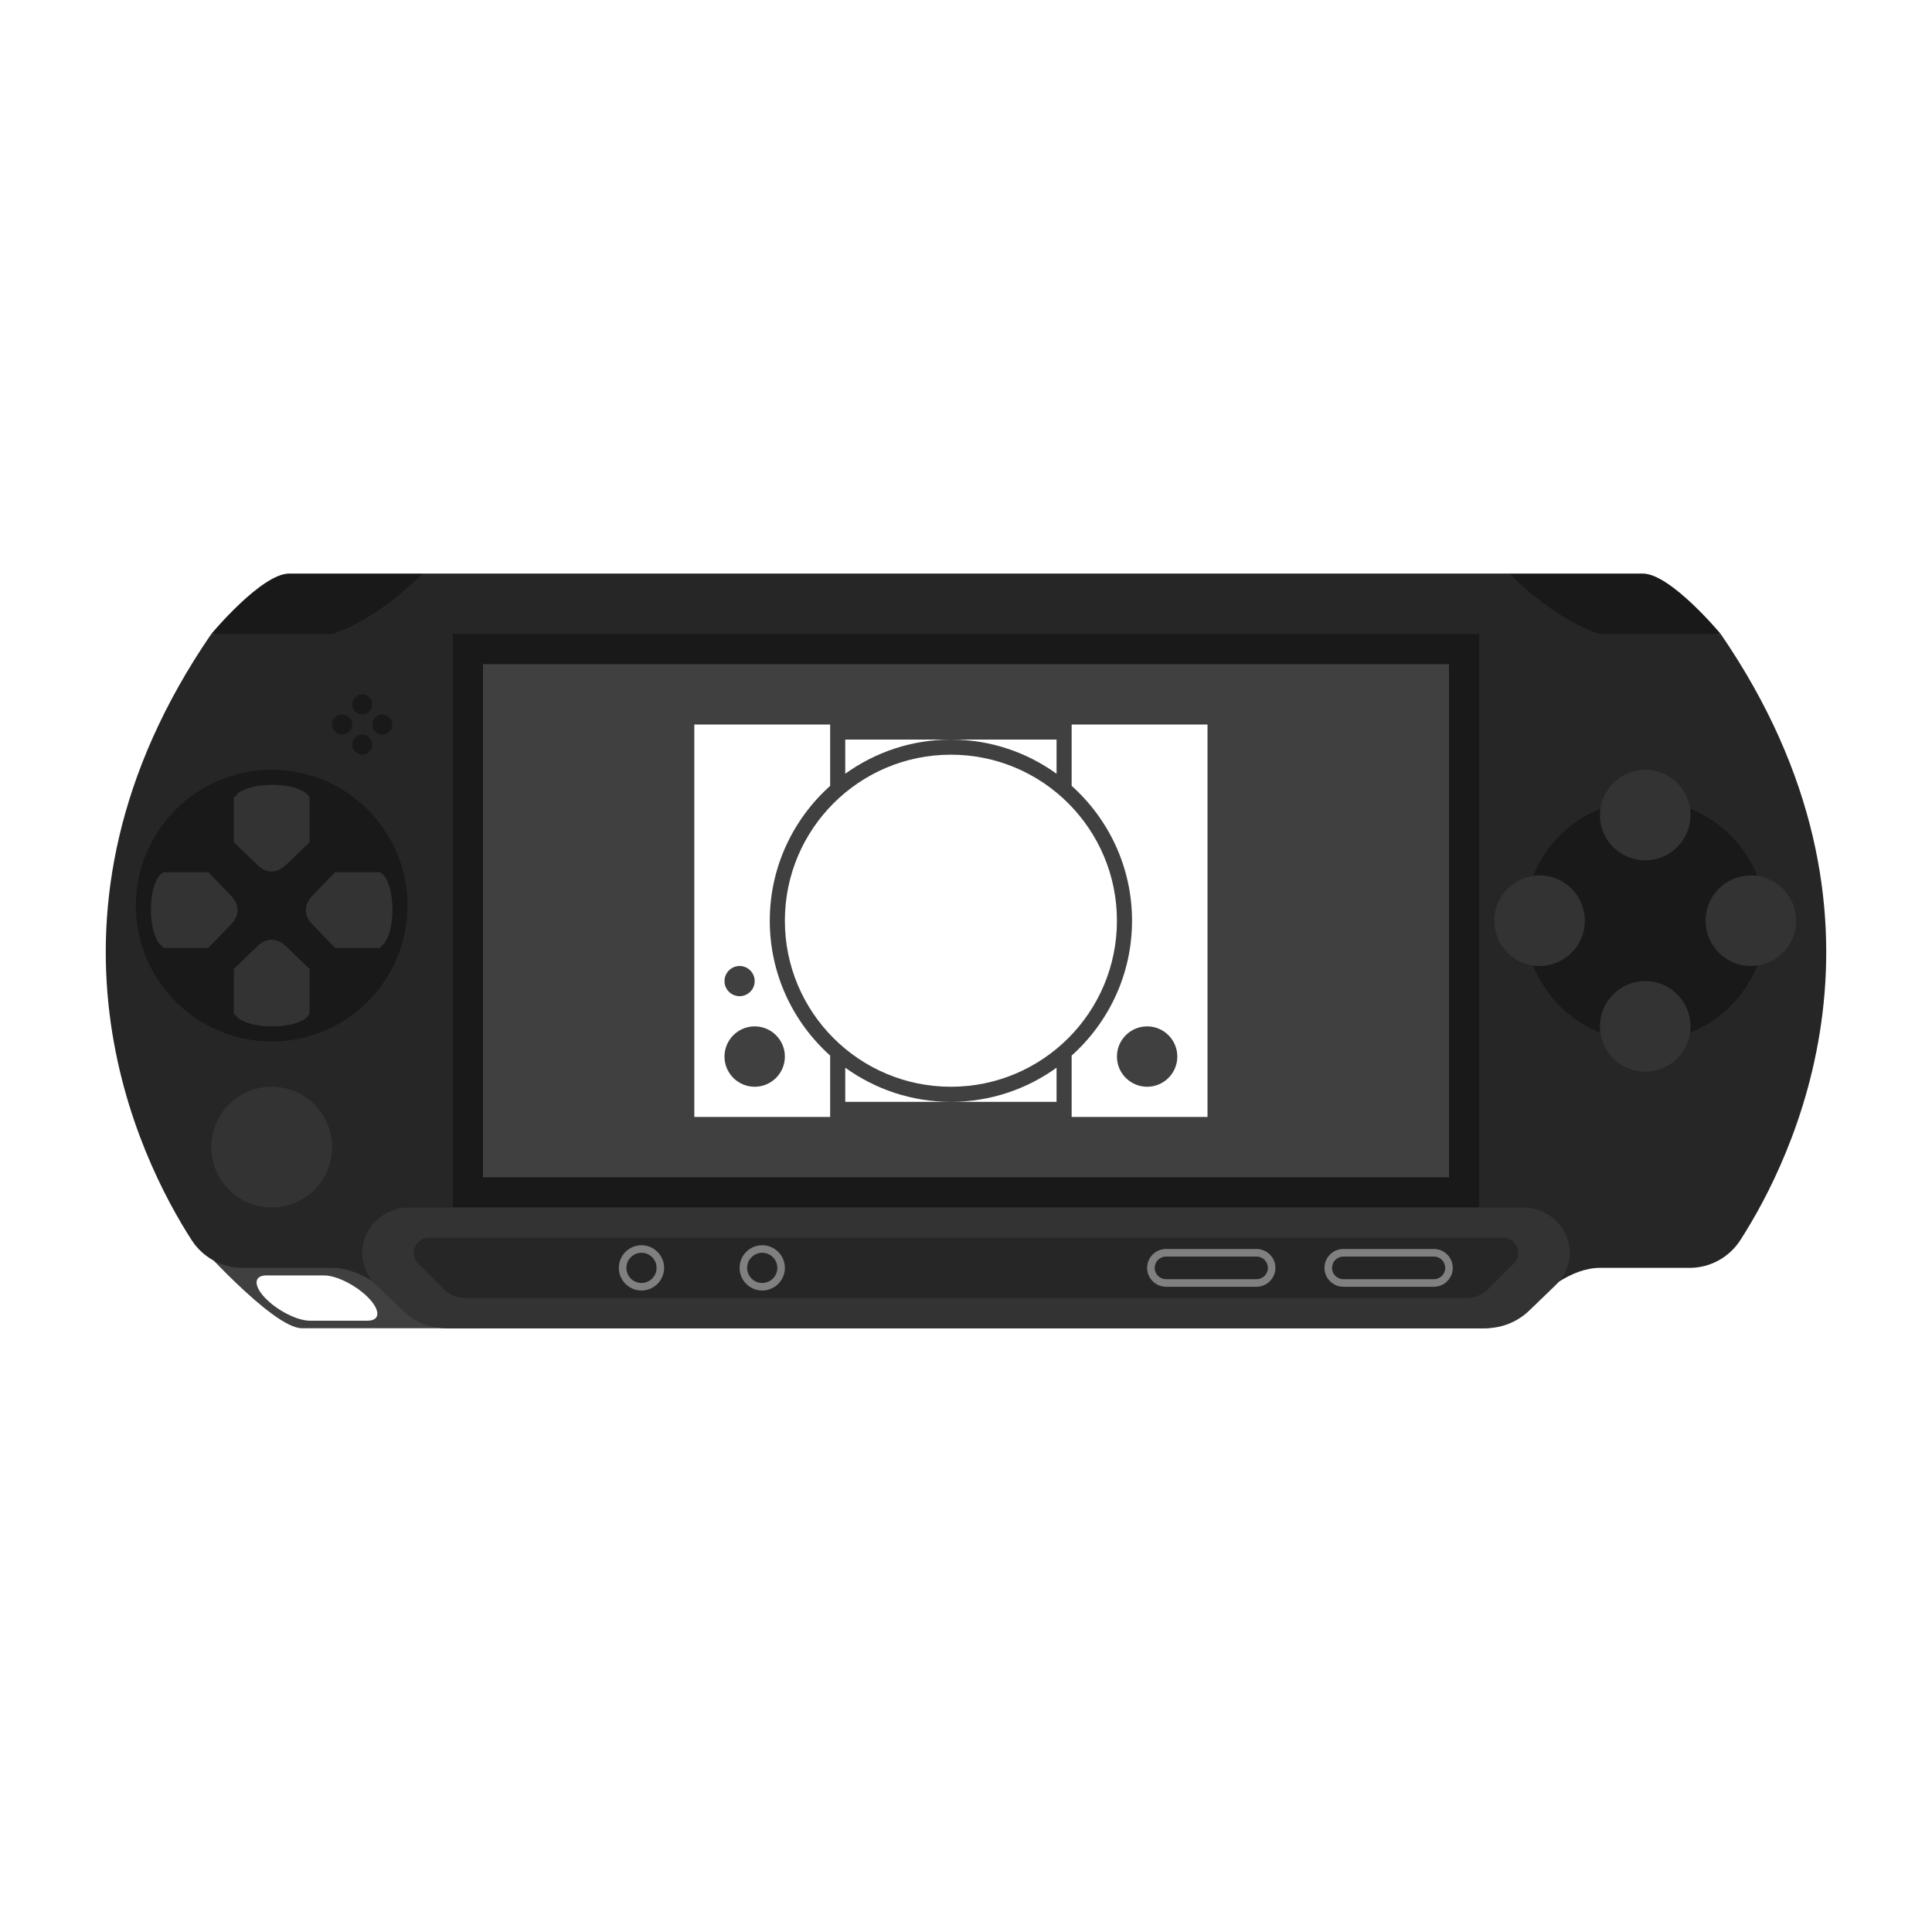 <?xml version="1.0" encoding="UTF-8" standalone="no"?>
<svg
   xmlns:dc="http://purl.org/dc/elements/1.1/"
   xmlns:cc="http://creativecommons.org/ns#"
   xmlns:rdf="http://www.w3.org/1999/02/22-rdf-syntax-ns#"
   xmlns:svg="http://www.w3.org/2000/svg"
   xmlns="http://www.w3.org/2000/svg"
   viewBox="0 0 320 320"
   height="320"
   width="320"
   xml:space="preserve"
   version="1.1"
   id="svg2"><defs
     id="defs6"><clipPath
       id="clipPath16"
       clipPathUnits="userSpaceOnUse"><path
         id="path18"
         d="M 0,256 256,256 256,0 0,0 0,256 Z" /></clipPath><clipPath
       id="clipPath24"
       clipPathUnits="userSpaceOnUse"><path
         id="path26"
         d="m 4,188.01 245,0 L 249,72 4,72 4,188.01 Z" /></clipPath></defs><g
     transform="matrix(1.25,0,0,-1.25,0,320)"
     id="g10"><g
       id="g12"><g
         clip-path="url(#clipPath16)"
         id="g14"><g
           id="g20"><g
             id="g22" /><g
             id="g28"><g
               style="opacity:0.5"
               id="g30"
               clip-path="url(#clipPath24)"><g
                 id="g32"
                 transform="translate(233.565,176.536)"><path
                   id="path34"
                   style="fill:#ffffff;fill-opacity:1;fill-rule:nonzero;stroke:none"
                   d="m 0,0 c -0.139,0.201 -0.287,0.396 -0.443,0.584 -0.203,0.244 -2.051,2.441 -4.467,4.709 -4.552,4.274 -8.278,6.181 -12.082,6.181 l -17.756,0 -144.634,0 -17.757,0 c -3.804,0 -7.53,-1.907 -12.082,-6.181 -2.416,-2.268 -4.263,-4.465 -4.466,-4.709 -0.157,-0.188 -0.305,-0.383 -0.444,-0.584 -18.035,-26.167 -17.028,-50.182 -13.008,-65.719 3.885,-15.012 11.263,-25.119 13.05,-27.416 0.122,-0.171 0.25,-0.339 0.387,-0.502 0.202,-0.243 2.05,-2.44 4.466,-4.71 4.552,-4.273 8.278,-6.179 12.082,-6.179 l 17.374,0 c 0.132,-0.007 0.265,-0.01 0.398,-0.01 l 144.634,0 c 2.553,0 4.954,1.208 6.469,3.255 1.622,2.149 4.462,4.545 5.642,4.755 l 16.012,0 c 2.398,0 4.672,1.066 6.198,2.909 0.369,0.445 9.088,11.1 13.435,27.898 C 17.028,-50.182 18.035,-26.167 0,0" /></g></g></g></g><g
           transform="translate(228,172)"
           id="g36"><path
             id="path38"
             style="fill:#191919;fill-opacity:1;fill-rule:nonzero;stroke:none"
             d="M 0,0 C 0,0 -6.644,8 -10.321,8 L -12,8 l -16,0 0,-8 0,-4 28,4 z" /></g><g
           transform="translate(40,180)"
           id="g40"><path
             id="path42"
             style="fill:#191919;fill-opacity:1;fill-rule:nonzero;stroke:none"
             d="M 0,0 -1.679,0 C -5.357,0 -12,-8 -12,-8 l 28,-4 0,4 0,8 -16,0 z" /></g><g
           transform="translate(48.695,81)"
           id="g44"><path
             id="path46"
             style="fill:#404040;fill-opacity:1;fill-rule:nonzero;stroke:none"
             d="m 0,0 -7.631,0 c -1.676,0 -4.326,1.344 -5.915,3 -1.591,1.656 -1.521,3 0.154,3 L -5.76,6 C -4.083,6 -1.435,4.656 0.156,3 1.746,1.344 1.678,0 0,0 m 3.305,7 -26.5,4 c 0,0 10.585,-12 14.5,-12 l 24,0 c 0,0 -8.323,8 -12,8" /></g><g
           transform="translate(228,172)"
           id="g48"><path
             id="path50"
             style="fill:#262626;fill-opacity:1;fill-rule:nonzero;stroke:none"
             d="m 0,0 -16,0 c 0,0 -5.414,1.414 -12,8 l -144,0 c -6.586,-6.586 -12,-8 -12,-8 l -16,0 c -25.682,-37.428 -9.442,-69.716 -2.604,-80.322 1.478,-2.291 4.007,-3.678 6.734,-3.678 l 11.87,0 c 3.829,0 7.581,-3.158 9.843,-5.508 1.524,-1.585 3.611,-2.502 5.81,-2.502 l 136.694,0 c 2.199,0 4.286,0.917 5.81,2.502 2.262,2.35 6.014,5.508 9.843,5.508 l 11.87,0 c 2.727,0 5.256,1.387 6.734,3.678 C 9.442,-69.716 25.682,-37.428 0,0" /></g><g
           transform="translate(18,136)"
           id="g52"><path
             id="path54"
             style="fill:#191919;fill-opacity:1;fill-rule:nonzero;stroke:none"
             d="m 0,0 c 0,-9.926 8.074,-18 18,-18 9.926,0 18,8.074 18,18 C 36,9.926 27.926,18 18,18 8.074,18 0,9.926 0,0" /></g><g
           transform="translate(44,104)"
           id="g56"><path
             id="path58"
             style="fill:#333333;fill-opacity:1;fill-rule:nonzero;stroke:none"
             d="m 0,0 c 0,-4.418 -3.582,-8 -8,-8 -4.418,0 -8,3.582 -8,8 0,4.418 3.582,8 8,8 4.418,0 8,-3.582 8,-8" /></g><g
           transform="translate(202,134)"
           id="g60"><path
             id="path62"
             style="fill:#191919;fill-opacity:1;fill-rule:nonzero;stroke:none"
             d="m 0,0 c 0,-8.821 7.177,-16 16,-16 8.823,0 16,7.179 16,16 C 32,8.821 24.823,16 16,16 7.177,16 0,8.821 0,0" /></g><g
           transform="translate(224,148)"
           id="g64"><path
             id="path66"
             style="fill:#333333;fill-opacity:1;fill-rule:nonzero;stroke:none"
             d="m 0,0 c 0,-3.314 -2.686,-6 -6,-6 -3.314,0 -6,2.686 -6,6 0,3.314 2.686,6 6,6 3.314,0 6,-2.686 6,-6" /></g><g
           transform="translate(224,120)"
           id="g68"><path
             id="path70"
             style="fill:#333333;fill-opacity:1;fill-rule:nonzero;stroke:none"
             d="m 0,0 c 0,-3.313 -2.686,-6 -6,-6 -3.314,0 -6,2.687 -6,6 0,3.313 2.686,6 6,6 3.314,0 6,-2.687 6,-6" /></g><g
           transform="translate(210,134)"
           id="g72"><path
             id="path74"
             style="fill:#333333;fill-opacity:1;fill-rule:nonzero;stroke:none"
             d="m 0,0 c 0,-3.313 -2.686,-6 -6,-6 -3.314,0 -6,2.687 -6,6 0,3.314 2.686,6 6,6 3.314,0 6,-2.686 6,-6" /></g><g
           transform="translate(238,134)"
           id="g76"><path
             id="path78"
             style="fill:#333333;fill-opacity:1;fill-rule:nonzero;stroke:none"
             d="m 0,0 c 0,-3.313 -2.686,-6 -6,-6 -3.314,0 -6,2.687 -6,6 0,3.314 2.686,6 6,6 3.314,0 6,-2.686 6,-6" /></g><path
           id="path80"
           style="fill:#191919;fill-opacity:1;fill-rule:nonzero;stroke:none"
           d="m 196,96 -136,0 0,76 136,0 0,-76 z" /><g
           transform="translate(52,135.47)"
           id="g82"><path
             id="path84"
             style="fill:#333333;fill-opacity:1;fill-rule:nonzero;stroke:none"
             d="m 0,0 c 0,2.457 -0.687,4.484 -1.584,4.879 l 0,0.083 -6.019,0 -2.958,-3.063 c 0,0 -2.059,-1.846 0,-3.907 l 2.958,-3.061 6.019,0 0,0.189 C -0.687,-4.484 0,-2.458 0,0" /></g><g
           transform="translate(20,135.47)"
           id="g86"><path
             id="path88"
             style="fill:#333333;fill-opacity:1;fill-rule:nonzero;stroke:none"
             d="m 0,0 c 0,2.457 0.686,4.484 1.584,4.879 l 0,0.083 6.019,0 2.956,-3.063 c 0,0 2.059,-1.846 0,-3.907 l -2.956,-3.061 -6.019,0 0,0.189 C 0.686,-4.484 0,-2.458 0,0" /></g><g
           transform="translate(36.052,120)"
           id="g90"><path
             id="path92"
             style="fill:#333333;fill-opacity:1;fill-rule:nonzero;stroke:none"
             d="m 0,0 c 2.458,0 4.485,0.687 4.88,1.584 l 0.084,0 0,6.02 -3.063,2.956 c 0,0 -1.848,2.059 -3.907,0 l -3.063,-2.956 0,-6.02 0.189,0 C -4.484,0.687 -2.458,0 0,0" /></g><g
           transform="translate(36.052,152)"
           id="g94"><path
             id="path96"
             style="fill:#333333;fill-opacity:1;fill-rule:nonzero;stroke:none"
             d="m 0,0 c 2.458,0 4.485,-0.687 4.88,-1.584 l 0.084,0 0,-6.02 -3.063,-2.956 c 0,0 -1.848,-2.059 -3.907,0 l -3.063,2.956 0,6.02 0.189,0 C -4.484,-0.687 -2.458,0 0,0" /></g><path
           id="path98"
           style="fill:#404040;fill-opacity:1;fill-rule:nonzero;stroke:none"
           d="m 192,100 -128,0 0,68 128,0 0,-68 z" /><g
           transform="translate(201.777,96)"
           id="g100"><path
             id="path102"
             style="fill:#333333;fill-opacity:1;fill-rule:nonzero;stroke:none"
             d="m 0,0 -147.555,0 c -2.524,0 -4.779,-1.454 -5.746,-3.704 -0.966,-2.25 -0.437,-4.817 1.348,-6.538 l 3.54,-3.415 c 1.566,-1.511 3.648,-2.343 5.864,-2.343 l 137.544,0 c 2.215,0 4.297,0.832 5.863,2.343 l 3.539,3.415 c 1.786,1.721 2.315,4.288 1.349,6.538 C 4.78,-1.454 2.524,0 0,0" /></g><g
           transform="translate(194.343,84)"
           id="g104"><path
             id="path106"
             style="fill:#262626;fill-opacity:1;fill-rule:nonzero;stroke:none"
             d="m 0,0 -132.686,0 c -1.061,0 -2.078,0.422 -2.828,1.172 l -3.415,3.414 C -140.188,5.846 -139.296,8 -137.514,8 L 4.829,8 C 6.61,8 7.503,5.846 6.243,4.586 L 2.829,1.172 C 2.079,0.422 1.062,0 0,0" /></g><g
           transform="translate(178,89.5)"
           id="g108"><path
             id="path110"
             style="fill:#808080;fill-opacity:1;fill-rule:nonzero;stroke:none"
             d="M 0,0 C -0.827,0 -1.5,-0.673 -1.5,-1.5 -1.5,-2.327 -0.827,-3 0,-3 l 12,0 c 0.827,0 1.5,0.673 1.5,1.5 C 13.5,-0.673 12.827,0 12,0 L 0,0 Z M 12,-4 0,-4 c -1.379,0 -2.5,1.121 -2.5,2.5 0,1.379 1.121,2.5 2.5,2.5 l 12,0 c 1.379,0 2.5,-1.121 2.5,-2.5 C 14.5,-2.879 13.379,-4 12,-4" /></g><g
           transform="translate(154.5,89.5)"
           id="g112"><path
             id="path114"
             style="fill:#808080;fill-opacity:1;fill-rule:nonzero;stroke:none"
             d="M 0,0 C -0.827,0 -1.5,-0.673 -1.5,-1.5 -1.5,-2.327 -0.827,-3 0,-3 l 12,0 c 0.827,0 1.5,0.673 1.5,1.5 C 13.5,-0.673 12.827,0 12,0 L 0,0 Z M 12,-4 0,-4 c -1.379,0 -2.5,1.121 -2.5,2.5 0,1.379 1.121,2.5 2.5,2.5 l 12,0 c 1.379,0 2.5,-1.121 2.5,-2.5 C 14.5,-2.879 13.379,-4 12,-4" /></g><g
           transform="translate(85,91)"
           id="g116"><path
             id="path118"
             style="fill:#808080;fill-opacity:1;fill-rule:nonzero;stroke:none"
             d="m 0,0 c -1.654,0 -3,-1.346 -3,-3 0,-1.654 1.346,-3 3,-3 1.654,0 3,1.346 3,3 0,1.654 -1.346,3 -3,3 m 0,-1 c 1.104,0 2,-0.896 2,-2 0,-1.104 -0.896,-2 -2,-2 -1.104,0 -2,0.896 -2,2 0,1.104 0.896,2 2,2" /></g><g
           transform="translate(101,91)"
           id="g120"><path
             id="path122"
             style="fill:#808080;fill-opacity:1;fill-rule:nonzero;stroke:none"
             d="m 0,0 c -1.654,0 -3,-1.346 -3,-3 0,-1.654 1.346,-3 3,-3 1.654,0 3,1.346 3,3 0,1.654 -1.346,3 -3,3 m 0,-1 c 1.104,0 2,-0.896 2,-2 0,-1.104 -0.896,-2 -2,-2 -1.104,0 -2,0.896 -2,2 0,1.104 0.896,2 2,2" /></g><g
           transform="translate(49.334,162.667)"
           id="g124"><path
             id="path126"
             style="fill:#191919;fill-opacity:1;fill-rule:nonzero;stroke:none"
             d="m 0,0 c 0,-0.736 -0.597,-1.333 -1.333,-1.333 -0.737,0 -1.334,0.597 -1.334,1.333 0,0.736 0.597,1.333 1.334,1.333 C -0.597,1.333 0,0.736 0,0" /></g><g
           transform="translate(52,160)"
           id="g128"><path
             id="path130"
             style="fill:#191919;fill-opacity:1;fill-rule:nonzero;stroke:none"
             d="m 0,0 c 0,-0.736 -0.597,-1.333 -1.333,-1.333 -0.737,0 -1.334,0.597 -1.334,1.333 0,0.736 0.597,1.333 1.334,1.333 C -0.597,1.333 0,0.736 0,0" /></g><g
           transform="translate(46.666,160)"
           id="g132"><path
             id="path134"
             style="fill:#191919;fill-opacity:1;fill-rule:nonzero;stroke:none"
             d="m 0,0 c 0,-0.736 -0.597,-1.333 -1.333,-1.333 -0.736,0 -1.334,0.597 -1.334,1.333 0,0.736 0.598,1.333 1.334,1.333 C -0.597,1.333 0,0.736 0,0" /></g><g
           transform="translate(49.334,157.333)"
           id="g136"><path
             id="path138"
             style="fill:#191919;fill-opacity:1;fill-rule:nonzero;stroke:none"
             d="m 0,0 c 0,-0.736 -0.597,-1.333 -1.333,-1.333 -0.737,0 -1.334,0.597 -1.334,1.333 0,0.736 0.597,1.333 1.334,1.333 C -0.597,1.333 0,0.736 0,0" /></g><g
           transform="translate(148,134)"
           id="g140"><path
             id="path142"
             style="fill:#ffffff;fill-opacity:1;fill-rule:nonzero;stroke:none"
             d="m 0,0 c 0,-12.15 -9.85,-22 -22,-22 -12.15,0 -22,9.85 -22,22 0,12.15 9.85,22 22,22 C -9.85,22 0,12.15 0,0" /></g><g
           transform="translate(126,158)"
           id="g144"><path
             id="path146"
             style="fill:#ffffff;fill-opacity:1;fill-rule:nonzero;stroke:none"
             d="m 0,0 -14,0 0,-4.525 C -10.056,-1.682 -5.222,0 0,0" /></g><g
           transform="translate(140,158)"
           id="g148"><path
             id="path150"
             style="fill:#ffffff;fill-opacity:1;fill-rule:nonzero;stroke:none"
             d="M 0,0 -14,0 C -8.777,0 -3.943,-1.682 0,-4.525 L 0,0 Z" /></g><g
           transform="translate(152,112)"
           id="g152"><path
             id="path154"
             style="fill:#ffffff;fill-opacity:1;fill-rule:nonzero;stroke:none"
             d="M 0,0 C -2.209,0 -4,1.791 -4,4 -4,6.209 -2.209,8 0,8 2.209,8 4,6.209 4,4 4,1.791 2.209,0 0,0 m -10,48 0,-8.131 C -5.094,35.472 -2,29.091 -2,22 -2,14.908 -5.094,8.528 -10,4.131 L -10,-4 8,-4 8,48 -10,48 Z" /></g><g
           transform="translate(126,110)"
           id="g156"><path
             id="path158"
             style="fill:#ffffff;fill-opacity:1;fill-rule:nonzero;stroke:none"
             d="m 0,0 14,0 0,4.524 C 10.057,1.682 5.223,0 0,0" /></g><g
           transform="translate(112,110)"
           id="g160"><path
             id="path162"
             style="fill:#ffffff;fill-opacity:1;fill-rule:nonzero;stroke:none"
             d="M 0,0 14,0 C 8.778,0 3.944,1.682 0,4.524 L 0,0 Z" /></g><g
           transform="translate(104,116)"
           id="g164"><path
             id="path166"
             style="fill:#ffffff;fill-opacity:1;fill-rule:nonzero;stroke:none"
             d="m 0,0 c 0,-2.209 -1.791,-4 -4,-4 -2.209,0 -4,1.791 -4,4 0,2.209 1.791,4 4,4 2.209,0 4,-1.791 4,-4 m -6,12 c 1.104,0 2,-0.896 2,-2 0,-1.104 -0.896,-2 -2,-2 -1.104,0 -2,0.896 -2,2 0,1.104 0.896,2 2,2 M 6,35.869 6,44 -12,44 -12,-8 6,-8 6,0.131 C 1.094,4.528 -2,10.908 -2,18 c 0,7.091 3.094,13.472 8,17.869" /></g></g></g></g></svg>